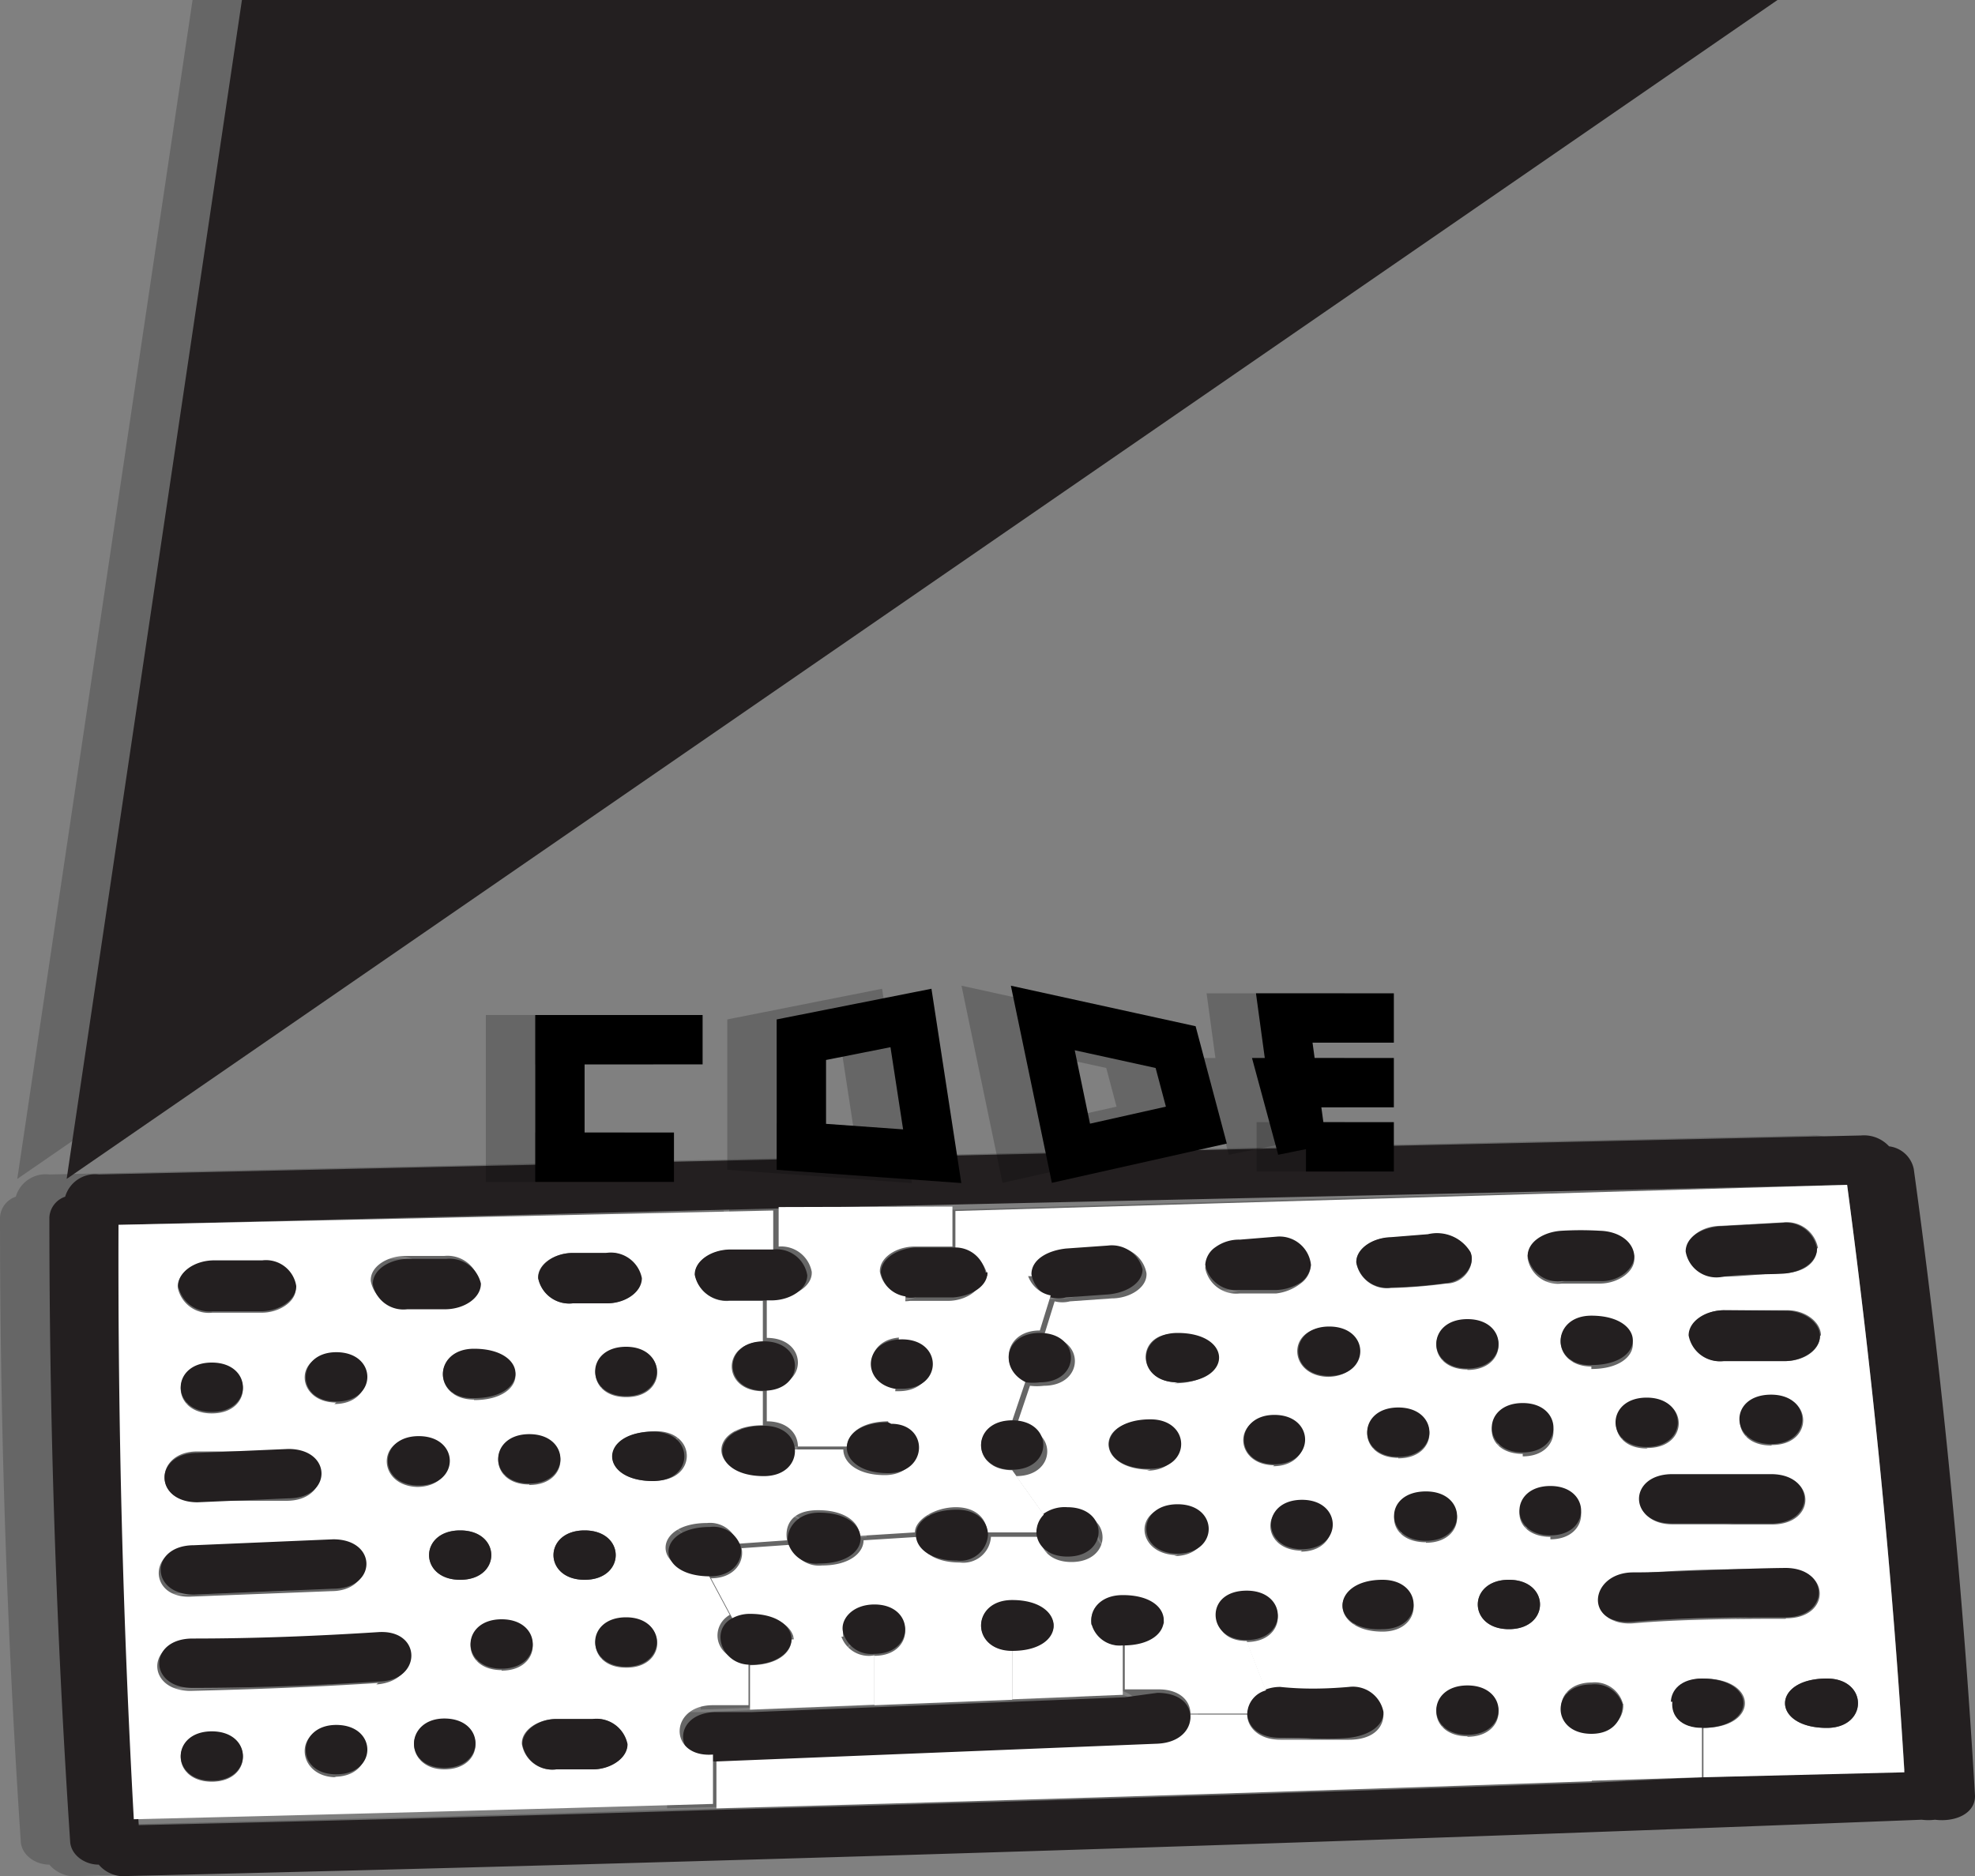<svg id="Layer_1" data-name="Layer 1" xmlns="http://www.w3.org/2000/svg" viewBox="0 0 40 38"><rect x="0" y="0" width="40" height="38" fill="#808080" stroke="none"/><defs><style>.cls-1{opacity:.2}.cls-2{fill:#231f20}.cls-3{fill:#fff}.cls-4{fill:none;stroke:#000;stroke-miterlimit:10}</style></defs><title>zoecodelogo2</title><g id="_Group_" data-name="&lt;Group&gt;"><g class="cls-1"><path d="M44 43.38c0 .37-.42.53-.81.48a1.08 1.08 0 0 1-.27 0Q24.77 44.57 6.6 45a.67.67 0 0 1-.6-.23c-.29 0-.57-.2-.58-.48Q5 38 5 31.66a.47.47 0 0 1 .32-.42.63.63 0 0 1 .68-.45L41.69 30a.69.69 0 0 1 .57.22.58.58 0 0 1 .5.46Q43.63 37 44 43.38zM38.5 43l4.07-.14Q42.21 37 41.41 31l-18.12.4-3.63.08-13.26.33q0 6.09.41 12.16 5.87-.13 11.73-.31 8.87-.24 17.73-.55z" transform="translate(-5 -7)"/><path d="M42.57 42.9l-4.07.1v-1c1.12 0 1.12-1 0-1-.42 0-.63.25-.63.51h-1a.59.59 0 0 0-.63-.43c-.83 0-.83 1 0 1v1q-8.87.31-17.73.55v-1l8.93-.36c.45 0 .67-.28.67-.54h1.15c0 .25.23.51.67.51h1.39c.46 0 .7-.22.7-.52a.63.63 0 0 0-.7-.51h-1.39a.84.84 0 0 0-.29.05l-.39-1c.84 0 .84-1 0-1-.42 0-.63.25-.63.51l-1.05.09c0-.26-.27-.51-.83-.51s-.68.32-.63.6h-.77c0-.26-.28-.52-.84-.52-.84 0-.84 1 0 1v1l-2.79.11v-1c.83 0 .83-1 0-1-.47 0-.68.33-.63.61l-1 .09c0-.25-.28-.51-.84-.51a.74.74 0 0 0-.38.1l-.46-.86c.47 0 .68-.33.62-.61l1-.07a.59.59 0 0 0 .63.42c.56 0 .84-.26.84-.51l1.12-.07c0 .26.28.52.83.52a.56.56 0 0 0 .63-.52h1c0 .26.21.51.63.51.84 0 .84-1 0-1a.74.74 0 0 0-.48.16l-.64-.9c.84 0 .84-1 0-1l.28-.83a1.11 1.11 0 0 0 .28 0c.84 0 .84-1 0-1l.22-.71a.63.63 0 0 0 .31 0l.85-.06c.36 0 .72-.22.7-.51a.64.64 0 0 0-.7-.52l-.85.06c-.37 0-.72.22-.7.52H24a.62.62 0 0 0-.65-.51v-.81L41.41 31q.8 6 1.16 11.9zM41 42c.84 0 .84-1 0-1-1.13 0-1.13 1 0 1zm-.12-7.95c0-.27-.32-.52-.7-.51h-1.26c-.38 0-.7.23-.7.51a.64.64 0 0 0 .7.52h1.26c.36-.01.68-.22.68-.51zm-.7 5.73c.9 0 .9-1 0-1s-2.06 0-3.08.1-.9 1.08 0 1 2.03-.09 3.06-.09zm.64-7.5a.64.64 0 0 0-.7-.52l-1.26.07c-.38 0-.7.22-.7.51a.63.63 0 0 0 .7.52c.42 0 .84-.06 1.26-.07s.68-.22.68-.5zm-.93 5.6c.9 0 .9-1 0-1h-2c-.9 0-.9 1 0 1zm0-1.61c.84 0 .84-1 0-1s-.89 1.01-.02 1.01zm-2.52.06c.84 0 .84-1 0-1s-.86 1.01-.02 1.01zM36.4 33c.37 0 .71-.24.7-.51s-.31-.5-.7-.51a6.62 6.62 0 0 0-.77 0c-.36 0-.71.22-.69.51a.62.62 0 0 0 .69.51zm-.17 1.73c1.12 0 1.12-1 0-1-.83-.08-.83.95 0 .95zm-.83 3.45c.83 0 .83-1 0-1s-.84.95 0 .95zm-.56-1.68c.83 0 .83-1 0-1s-.84.95 0 .95zm-.28 3.5c.84 0 .84-1 0-1s-.84 1 0 1zm-.84-5.25c.84 0 .84-1 0-1s-.84.99 0 .99zm0 7.43c.84 0 .84-1 0-1s-.84.99 0 .99zM33.29 33c.37 0 .6-.38.49-.63a.79.79 0 0 0-.86-.36l-.75.06c-.37 0-.72.23-.7.51a.63.63 0 0 0 .7.51 10.35 10.35 0 0 0 1.12-.09zm-.41 5.25c.84 0 .84-1 0-1s-.88.99 0 .99zm-.56-1.71c.84 0 .84-1 0-1s-.84.99 0 .99zM32 40.05c.84 0 .84-1 0-1-1.08-.05-1.08 1 0 1zm-1.12-5.16c.84 0 .84-1 0-1s-.79 1 .04 1zM30.34 33a.49.49 0 0 0 .21-.37.64.64 0 0 0-.7-.51l-.74.06a.81.81 0 0 0-.49.15.47.47 0 0 0-.21.36.64.64 0 0 0 .7.51h.74a1 1 0 0 0 .49-.2zm0 5.43c.83 0 .83-1 0-1s-.81.98.03.98zm-.56-1.73c.83 0 .83-1 0-1s-.78.98.03.98zm-2-1.68c1.12 0 1.12-1 0-1-.78-.02-.78.98.07.98zm0 3.5c.84 0 .84-1 0-1s-.78.98.07.98zm-.55-1.73c.83 0 .83-1 0-1-1.05-.04-1.05.98.07.98z" transform="translate(-5 -7)"/><path d="M41 41c.84 0 .84 1 0 1-1.13 0-1.13-1 0-1zm-.84-7.45c.38 0 .7.24.7.51s-.32.5-.7.51H38.9a.64.64 0 0 1-.7-.52c0-.28.32-.5.7-.51zm0 5.21c.9 0 .9 1 0 1s-2.06 0-3.08.09-.89-1 0-1 2.05-.08 3.08-.09zm-.06-6.99a.64.64 0 0 1 .7.52c0 .28-.32.49-.7.51s-.84 0-1.26.07a.63.63 0 0 1-.7-.52c0-.29.32-.48.7-.51zm-.23 5.09c.9 0 .9 1 0 1h-2c-.9 0-.9-1 0-1zm0-1.61c.84 0 .84 1 0 1s-.87-1 0-1z" transform="translate(-5 -7)"/><path d="M35 0L.35 23.88 3.9 0H35z"/><path d="M38.47 41c1.12 0 1.12 1 0 1-.42 0-.63-.25-.63-.51s.21-.49.63-.49z" transform="translate(-5 -7)"/><path d="M38.47 42v1l-2.23.07v-1c.47 0 .68-.32.63-.6h1c-.03.29.18.53.6.53zm-1.12-6.69c.84 0 .84 1 0 1s-.84-1 0-1zm-.25-2.87c0 .27-.33.53-.7.51h-.77a.62.62 0 0 1-.69-.51c0-.29.33-.49.69-.51a6.62 6.62 0 0 1 .77 0c.39.01.68.22.7.51z" transform="translate(-5 -7)"/><path d="M36.86 41.52c0 .28-.16.6-.63.6-.83 0-.83-1 0-1a.59.59 0 0 1 .63.4zm-.63-7.87c1.12 0 1.12 1 0 1-.83.03-.83-1 0-1zm-.83 3.45c.83 0 .83 1 0 1s-.84-1 0-1zm-.56-1.68c.83 0 .83 1 0 1s-.84-1 0-1zM34.56 39c.84 0 .84 1 0 1s-.84-1 0-1zm-.84-5.28c.84 0 .84 1 0 1s-.84-1 0-1zm0 7.42c.84 0 .84 1 0 1s-.84-1 0-1zm.06-8.78c.11.25-.12.59-.49.63a10.35 10.35 0 0 1-1.12.09.63.63 0 0 1-.7-.51c0-.28.33-.5.7-.51l.75-.06a.79.79 0 0 1 .86.36zm-.9 4.85c.84 0 .84 1 0 1s-.88-1 0-1zm-.56-1.7c.84 0 .84 1 0 1s-.84-1 0-1zM32 39c.84 0 .84 1 0 1-1.08.05-1.08-1 0-1zm-.68 2.17a.63.63 0 0 1 .7.51c0 .3-.33.48-.7.52s-.92 0-1.39 0-.67-.26-.67-.51a.51.51 0 0 1 .38-.47.84.84 0 0 1 .29-.05c.47.05.93.04 1.39 0zm-.4-7.3c.84 0 .84 1 0 1s-.83-1 0-1zm-.37-1.26a.49.49 0 0 1-.21.37 1 1 0 0 1-.49.15h-.74a.64.64 0 0 1-.7-.51.47.47 0 0 1 .21-.36.81.81 0 0 1 .49-.15l.74-.06a.64.64 0 0 1 .7.56zm-.18 4.77c.83 0 .83 1 0 1s-.84-1 0-1zm-.56-1.72c.83 0 .83 1 0 1s-.81-1 0-1z" transform="translate(-5 -7)"/><path d="M29.25 40.24l.39 1a.51.51 0 0 0-.38.47h-1.15c0-.26-.22-.5-.67-.49h-.66v-1c.56 0 .83-.26.83-.51l1.05-.09c-.04.38.17.62.59.62z" transform="translate(-5 -7)"/><path d="M29.25 39.22c.84 0 .84 1 0 1-.42 0-.63-.25-.63-.51s.21-.49.63-.49zM27.85 34c1.12 0 1.12 1 0 1-.85 0-.85-1 0-1zm0 3.47c.84 0 .84 1 0 1s-.85-1 0-1zm-.41 3.82c.45 0 .67.23.67.49s-.22.52-.67.54l-8.93.36c-.9 0-.9-1 0-1h.72l2.52-.1 2.79-.11 2.24-.09zm-.14-5.54c.83 0 .83 1 0 1-1.12.02-1.12-1 0-1zm-.16-3.04c0 .29-.34.48-.7.51l-.85.06a.63.63 0 0 1-.31 0 .61.61 0 0 1-.39-.47c0-.3.33-.48.7-.52l.85-.06a.64.64 0 0 1 .7.48zm-.4 6.6c.56 0 .83.25.83.51s-.27.51-.83.51a.59.59 0 0 1-.63-.42c-.05-.28.15-.6.63-.6z" transform="translate(-5 -7)"/><path d="M26.74 40.33v1l-2.24.09v-1c.56 0 .84-.26.84-.51h.77a.59.59 0 0 0 .63.42zm-1.12-2.8c.84 0 .84 1 0 1-.42 0-.63-.25-.63-.51a.51.51 0 0 1 .15-.36.74.74 0 0 1 .48-.13z" transform="translate(-5 -7)"/><path d="M25.28 33.24l-.22.71c-.73 0-.83.79-.28 1l-.28.83c-.84 0-.84 1 0 1l.64.9a.51.51 0 0 0-.15.36h-1c0-.26-.21-.51-.63-.51s-.83.25-.83.51l-1.12.07c0-.26-.28-.52-.84-.52s-.68.33-.63.61l-1 .07a.58.58 0 0 0-.62-.42c-1.12 0-1.12 1 0 1l.46.86c-.43.25-.3.93.38.93v.9h-.72c-.9 0-.9 1.07 0 1v1q-5.86.17-11.73.31-.33-5.95-.31-12.04l13.26-.29v.8h-.88c-.37 0-.72.23-.7.51a.65.65 0 0 0 .7.52h.67v.83c-.84 0-.84 1 0 1v.69c-1.12 0-1.12 1 0 1 .42 0 .63-.26.63-.51h1c0 .26.28.52.84.52.81 0 .83-1 .06-1l.07-.7h.15c.83 0 .83-1 0-1l.05-.83a.55.55 0 0 0 .18 0h.77c.36 0 .7-.22.69-.51h.93a.61.61 0 0 0 .46.4zm-8 3.75c.84 0 .84-1 0-1-1.16.01-1.16 1.01-.05 1.01zm-1-3.59c.37 0 .72-.23.7-.51a.64.64 0 0 0-.7-.51h-.68c-.37 0-.72.23-.7.51a.64.64 0 0 0 .7.51zm.41 1.9c.83 0 .83-1 0-1s-.85 1-.01 1zm0 5.48c.83 0 .83-1 0-1s-.85 1-.01 1zM16 42.84c.36 0 .72-.23.7-.51a.64.64 0 0 0-.7-.51h-.74c-.36 0-.71.23-.69.51a.62.62 0 0 0 .69.51zM15.84 39c.84 0 .84-1 0-1s-.84 1 0 1zm-1.12-1.92c.84 0 .84-1 0-1s-.84.99 0 .99zm-.56 3.76c.84 0 .84-1 0-1s-.84.99 0 .99zm-.56-5.48c1.12 0 1.12-1 0-1-.84-.04-.84.99 0 .99zm-.6-1.89c.37 0 .72-.23.7-.52a.65.65 0 0 0-.7-.51h-.79c-.37 0-.72.22-.7.51a.63.63 0 0 0 .7.51zm.32 5.53c.84 0 .84-1 0-1s-.84 1 0 1zM13 42.84c.84 0 .84-1 0-1s-.8 1 0 1zm-.56-5.72c.84 0 .84-1 0-1s-.79 1 .04 1zm-.82 4c.89-.06.9-1.09 0-1-1.25.08-2.5.13-3.76.13-.9 0-.9 1 0 1 1.3-.03 2.55-.08 3.8-.16zm-.85-5.68c.84 0 .84-1 0-1s-.77.97.04.97zm0 7.55c.84 0 .84-1 0-1S10 43 10.81 43zm-.06-3.76c.89 0 .9-1.07 0-1l-2.82.11c-.9 0-.9 1.06 0 1zm-1.37-5.67c.36 0 .71-.23.69-.51a.62.62 0 0 0-.69-.52h-1c-.37 0-.72.23-.7.52a.64.64 0 0 0 .7.51zm.5 3.81c.89 0 .9-1 0-1L8 36.4c-.89 0-.89 1.06 0 1zm-1.55-1.74c.84 0 .84-1 0-1s-.84 1 0 1zm0 7.46c.84 0 .84-1 0-1s-.84 1 0 1z" transform="translate(-5 -7)"/><path d="M25.06 34c.84 0 .84 1 0 1a1.11 1.11 0 0 1-.28 0c-.55-.26-.45-1 .28-1zm-.56 5.41c.56 0 .84.26.84.52s-.28.51-.84.51c-.84 0-.84-1.03 0-1.03zm0-3.64c.84 0 .84 1 0 1s-.84-1 0-1zm-.5-3c0 .29-.33.48-.69.51h-.77a.55.55 0 0 1-.18 0 .62.62 0 0 1-.52-.5c0-.29.34-.49.7-.51h.77a.62.62 0 0 1 .65.51zm-.62 4.81c.42 0 .63.25.63.51a.56.56 0 0 1-.63.52c-.55 0-.83-.26-.83-.52s.28-.51.83-.51z" transform="translate(-5 -7)"/><path d="M23.29 31.44v.81h-.77c-.36 0-.71.22-.7.51a.62.62 0 0 0 .52.5l-.05.83c-.79 0-.84.89-.15 1l-.07.7H22c-.56 0-.84.26-.84.51h-1c0-.26-.21-.51-.63-.51v-.69c.84 0 .84-1 0-1v-.83h.21c.37 0 .72-.23.7-.51a.63.63 0 0 0-.67-.51v-.8z" transform="translate(-5 -7)"/><path d="M22.27 34.13c.83 0 .83 1 0 1h-.15c-.69-.13-.64-1 .15-1zm-.22 1.71c.77 0 .75 1-.06 1-.56 0-.84-.26-.84-.52s.28-.51.84-.51zm-.34 3.66c.83 0 .83 1 0 1a.59.59 0 0 1-.63-.42c-.08-.25.16-.58.63-.58z" transform="translate(-5 -7)"/><path d="M21.71 40.53v1l-2.52.1v-.9c.56 0 .84-.26.84-.52l1-.09a.59.59 0 0 0 .68.41zm-1.12-2.89c.56 0 .84.26.84.52s-.28.51-.84.51a.59.59 0 0 1-.63-.42c-.05-.25.16-.61.63-.61zm-.24-4.81c0 .28-.33.5-.7.51h-.88a.65.65 0 0 1-.7-.52c0-.28.33-.5.7-.51h.88a.63.63 0 0 1 .7.52zm-.88 1.34c.84 0 .84 1 0 1s-.84-1 0-1zm0 1.71c.42 0 .63.25.63.51s-.21.51-.63.51c-1.12 0-1.12-1.02 0-1.02z" transform="translate(-5 -7)"/><path d="M19.19 39.69c.56 0 .84.26.84.51s-.28.52-.84.52-.81-.68-.38-.93a.74.74 0 0 1 .38-.1zM19 38.32c.06.28-.15.61-.62.61-1.12 0-1.12-1 0-1a.58.58 0 0 1 .62.39zM17.23 36c.84 0 .84 1 0 1-1.11 0-1.11-1 0-1zM17 32.89c0 .28-.33.51-.7.51h-.7a.64.64 0 0 1-.7-.51c0-.28.33-.51.7-.51h.67a.64.64 0 0 1 .73.51zm-.32 1.39c.83 0 .83 1 0 1s-.84-1 0-1zm0 5.48c.83 0 .83 1 0 1s-.84-1 0-1zm.03 2.57c0 .28-.34.51-.7.51h-.74a.62.62 0 0 1-.69-.51c0-.28.33-.51.69-.51H16a.64.64 0 0 1 .71.51zM15.84 38c.84 0 .84 1 0 1s-.84-1 0-1zm-1.12-1.95c.84 0 .84 1 0 1s-.84-1 0-1zm-.56 3.75c.84 0 .84 1 0 1s-.84-1 0-1zm-.56-5.48c1.12 0 1.12 1 0 1-.84.03-.84-1 0-1zm.14-1.32c0 .29-.33.51-.7.52h-.79a.63.63 0 0 1-.7-.51c0-.29.33-.5.7-.51h.79a.65.65 0 0 1 .7.5zm-.42 5c.84 0 .84 1 0 1s-.84-1 0-1zM13 41.81c.84 0 .84 1 0 1s-.8-1 0-1zm-.52-5.72c.84 0 .84 1 0 1s-.83-1 0-1zm-.82 3.97c.9-.06.89 1 0 1-1.25.08-2.5.13-3.76.13-.9 0-.9-1 0-1 1.26 0 2.51-.05 3.76-.13zm-.85-5.67c.84 0 .84 1 0 1s-.81-1 0-1zm0 7.55c.84 0 .84 1 0 1s-.81-1 0-1zm-.06-3.76c.9 0 .89 1 0 1l-2.82.12c-.9 0-.9-1 0-1zM10 33.05c0 .28-.33.5-.69.51h-1a.64.64 0 0 1-.7-.51c0-.29.33-.51.7-.52h1a.62.62 0 0 1 .69.52zm-.16 3.3c.9 0 .89 1 0 1L8 37.43c-.89 0-.89-1 0-1zM8.29 34.6c.84 0 .84 1 0 1s-.84-1 0-1zm0 7.47c.84 0 .84 1 0 1s-.84-1 0-1z" transform="translate(-5 -7)"/></g><path class="cls-2" d="M45 43.38c0 .37-.42.53-.81.48a1.08 1.08 0 0 1-.27 0Q25.77 44.57 7.6 45a.67.67 0 0 1-.6-.23c-.29 0-.57-.2-.58-.48Q6 38 6 31.66a.47.47 0 0 1 .32-.42.63.63 0 0 1 .68-.45L42.69 30a.69.69 0 0 1 .57.22.58.58 0 0 1 .5.46Q44.63 37 45 43.38zM39.5 43l4.07-.14Q43.21 37 42.41 31l-18.12.4-3.63.08-13.26.33q0 6.09.41 12.16 5.87-.13 11.73-.31 8.87-.24 17.73-.55z" transform="translate(-5 -7)"/><path class="cls-3" d="M43.57 42.9l-4.07.1v-1c1.12 0 1.12-1 0-1-.42 0-.63.25-.63.51h-1a.59.59 0 0 0-.63-.43c-.83 0-.83 1 0 1v1q-8.87.31-17.73.55v-1l8.93-.36c.45 0 .67-.28.67-.54h1.15c0 .25.23.51.67.51h1.39c.46 0 .7-.22.7-.52a.63.63 0 0 0-.7-.51h-1.39a.84.84 0 0 0-.29.05l-.39-1c.84 0 .84-1 0-1-.42 0-.63.25-.63.51l-1.05.09c0-.26-.27-.51-.83-.51s-.68.32-.63.6h-.77c0-.26-.28-.52-.84-.52-.84 0-.84 1 0 1v1l-2.79.11v-1c.83 0 .83-1 0-1-.47 0-.68.33-.63.61l-1 .09c0-.25-.28-.51-.84-.51a.74.74 0 0 0-.38.1l-.46-.86c.47 0 .68-.33.62-.61l1-.07a.59.59 0 0 0 .63.42c.56 0 .84-.26.84-.51l1.12-.07c0 .26.28.52.83.52a.56.56 0 0 0 .63-.52h1c0 .26.21.51.63.51.84 0 .84-1 0-1a.74.74 0 0 0-.48.16l-.64-.9c.84 0 .84-1 0-1l.28-.83a1.11 1.11 0 0 0 .28 0c.84 0 .84-1 0-1l.22-.71a.63.63 0 0 0 .31 0l.85-.06c.36 0 .72-.22.7-.51a.64.64 0 0 0-.7-.52l-.85.06c-.37 0-.72.22-.7.52H25a.62.62 0 0 0-.65-.51v-.81L42.41 31q.8 6 1.16 11.9zM42 42c.84 0 .84-1 0-1-1.13 0-1.13 1 0 1zm-.12-7.95c0-.27-.32-.52-.7-.51h-1.26c-.38 0-.7.23-.7.51a.64.64 0 0 0 .7.52h1.26c.36-.01.68-.22.68-.51zm-.7 5.73c.9 0 .9-1 0-1s-2.06 0-3.08.1-.9 1.08 0 1 2.03-.09 3.06-.09zm.64-7.5a.64.64 0 0 0-.7-.52l-1.26.07c-.38 0-.7.22-.7.51a.63.63 0 0 0 .7.52c.42 0 .84-.06 1.26-.07s.68-.22.68-.5zm-.93 5.6c.9 0 .9-1 0-1h-2c-.9 0-.9 1 0 1zm0-1.61c.84 0 .84-1 0-1s-.89 1.01-.02 1.01zm-2.52.06c.84 0 .84-1 0-1s-.86 1.01-.02 1.01zM37.4 33c.37 0 .71-.24.7-.51s-.31-.5-.7-.51a6.62 6.62 0 0 0-.77 0c-.36 0-.71.22-.69.51a.62.62 0 0 0 .69.51zm-.17 1.73c1.12 0 1.12-1 0-1-.83-.08-.83.95 0 .95zm-.83 3.45c.83 0 .83-1 0-1s-.84.95 0 .95zm-.56-1.68c.83 0 .83-1 0-1s-.84.95 0 .95zm-.28 3.5c.84 0 .84-1 0-1s-.84 1 0 1zm-.84-5.25c.84 0 .84-1 0-1s-.84.99 0 .99zm0 7.43c.84 0 .84-1 0-1s-.84.99 0 .99zM34.29 33c.37 0 .6-.38.49-.63a.79.79 0 0 0-.86-.36l-.75.06c-.37 0-.72.23-.7.51a.63.63 0 0 0 .7.51 10.35 10.35 0 0 0 1.12-.09zm-.41 5.25c.84 0 .84-1 0-1s-.88.99 0 .99zm-.56-1.71c.84 0 .84-1 0-1s-.84.99 0 .99zM33 40.05c.84 0 .84-1 0-1-1.08-.05-1.08 1 0 1zm-1.12-5.16c.84 0 .84-1 0-1s-.79 1 .04 1zM31.34 33a.49.49 0 0 0 .21-.37.64.64 0 0 0-.7-.51l-.74.06a.81.81 0 0 0-.49.15.47.47 0 0 0-.21.36.64.64 0 0 0 .7.51h.74a1 1 0 0 0 .49-.2zm0 5.43c.83 0 .83-1 0-1s-.81.98.03.98zm-.56-1.73c.83 0 .83-1 0-1s-.78.98.03.98zm-2-1.68c1.12 0 1.12-1 0-1-.78-.02-.78.98.07.98zm0 3.5c.84 0 .84-1 0-1s-.78.98.07.98zm-.55-1.73c.83 0 .83-1 0-1-1.05-.04-1.05.98.07.98z" transform="translate(-5 -7)"/><path class="cls-2" d="M42 41c.84 0 .84 1 0 1-1.13 0-1.13-1 0-1zm-.84-7.45c.38 0 .7.24.7.51s-.32.5-.7.51H39.9a.64.64 0 0 1-.7-.52c0-.28.32-.5.7-.51zm0 5.21c.9 0 .9 1 0 1s-2.06 0-3.08.09-.89-1 0-1 2.05-.08 3.08-.09zm-.06-6.99a.64.64 0 0 1 .7.52c0 .28-.32.49-.7.51s-.84 0-1.26.07a.63.63 0 0 1-.7-.52c0-.29.32-.48.7-.51zm-.23 5.09c.9 0 .9 1 0 1h-2c-.9 0-.9-1 0-1zm0-1.61c.84 0 .84 1 0 1s-.87-1 0-1z" transform="translate(-5 -7)"/><path class="cls-2" d="M36 0L1.35 23.88 4.9 0H36z"/><path class="cls-2" d="M39.47 41c1.12 0 1.12 1 0 1-.42 0-.63-.25-.63-.51s.21-.49.63-.49z" transform="translate(-5 -7)"/><path class="cls-3" d="M39.47 42v1l-2.23.07v-1c.47 0 .68-.32.63-.6h1c-.03.29.18.53.6.53z" transform="translate(-5 -7)"/><path class="cls-2" d="M38.35 35.31c.84 0 .84 1 0 1s-.84-1 0-1zm-.25-2.87c0 .27-.33.53-.7.51h-.77a.62.62 0 0 1-.69-.51c0-.29.33-.49.69-.51a6.62 6.62 0 0 1 .77 0c.39.01.68.22.7.51zm-.24 9.08c0 .28-.16.6-.63.6-.83 0-.83-1 0-1a.59.59 0 0 1 .63.4zm-.63-7.87c1.12 0 1.12 1 0 1-.83.03-.83-1 0-1zm-.83 3.45c.83 0 .83 1 0 1s-.84-1 0-1zm-.56-1.68c.83 0 .83 1 0 1s-.84-1 0-1zM35.56 39c.84 0 .84 1 0 1s-.84-1 0-1zm-.84-5.28c.84 0 .84 1 0 1s-.84-1 0-1zm0 7.42c.84 0 .84 1 0 1s-.84-1 0-1zm.06-8.78c.11.25-.12.59-.49.63a10.35 10.35 0 0 1-1.12.09.63.63 0 0 1-.7-.51c0-.28.33-.5.7-.51l.75-.06a.79.79 0 0 1 .86.36zm-.9 4.85c.84 0 .84 1 0 1s-.88-1 0-1zm-.56-1.7c.84 0 .84 1 0 1s-.84-1 0-1zM33 39c.84 0 .84 1 0 1-1.08.05-1.08-1 0-1zm-.68 2.17a.63.63 0 0 1 .7.51c0 .3-.33.48-.7.52s-.92 0-1.39 0-.67-.26-.67-.51a.51.51 0 0 1 .38-.47.84.84 0 0 1 .29-.05c.47.05.93.04 1.39 0zm-.4-7.3c.84 0 .84 1 0 1s-.83-1 0-1zm-.37-1.26a.49.49 0 0 1-.21.37 1 1 0 0 1-.49.15h-.74a.64.64 0 0 1-.7-.51.47.47 0 0 1 .21-.36.81.81 0 0 1 .49-.15l.74-.06a.64.64 0 0 1 .7.56zm-.18 4.77c.83 0 .83 1 0 1s-.84-1 0-1zm-.56-1.72c.83 0 .83 1 0 1s-.81-1 0-1z" transform="translate(-5 -7)"/><path class="cls-3" d="M30.25 40.24l.39 1a.51.51 0 0 0-.38.47h-1.15c0-.26-.22-.5-.67-.49h-.66v-1c.56 0 .83-.26.83-.51l1.05-.09c-.04.38.17.62.59.62z" transform="translate(-5 -7)"/><path class="cls-2" d="M30.25 39.22c.84 0 .84 1 0 1-.42 0-.63-.25-.63-.51s.21-.49.63-.49zM28.85 34c1.12 0 1.12 1 0 1-.85 0-.85-1 0-1zm0 3.47c.84 0 .84 1 0 1s-.85-1 0-1zm-.41 3.82c.45 0 .67.23.67.49s-.22.52-.67.54l-8.93.36c-.9 0-.9-1 0-1h.72l2.52-.1 2.79-.11 2.24-.09zm-.14-5.54c.83 0 .83 1 0 1-1.12.02-1.12-1 0-1zm-.16-3.04c0 .29-.34.48-.7.51l-.85.06a.63.63 0 0 1-.31 0 .61.61 0 0 1-.39-.47c0-.3.33-.48.7-.52l.85-.06a.64.64 0 0 1 .7.48zm-.4 6.6c.56 0 .83.25.83.51s-.27.51-.83.51a.59.59 0 0 1-.63-.42c-.05-.28.15-.6.63-.6z" transform="translate(-5 -7)"/><path class="cls-3" d="M27.74 40.33v1l-2.24.09v-1c.56 0 .84-.26.84-.51h.77a.59.59 0 0 0 .63.42z" transform="translate(-5 -7)"/><path class="cls-2" d="M26.62 37.53c.84 0 .84 1 0 1-.42 0-.63-.25-.63-.51a.51.51 0 0 1 .15-.36.74.74 0 0 1 .48-.13z" transform="translate(-5 -7)"/><path class="cls-3" d="M26.28 33.24l-.22.71c-.73 0-.83.79-.28 1l-.28.83c-.84 0-.84 1 0 1l.64.9a.51.51 0 0 0-.15.36h-1c0-.26-.21-.51-.63-.51s-.83.25-.83.51l-1.12.07c0-.26-.28-.52-.84-.52s-.68.33-.63.61l-1 .07a.58.58 0 0 0-.62-.42c-1.12 0-1.12 1 0 1l.46.86c-.43.25-.3.93.38.93v.9h-.72c-.9 0-.9 1.07 0 1v1q-5.86.17-11.73.31-.33-5.95-.31-12.04l13.26-.29v.8h-.88c-.37 0-.72.23-.7.51a.65.65 0 0 0 .7.52h.67v.83c-.84 0-.84 1 0 1v.69c-1.12 0-1.12 1 0 1 .42 0 .63-.26.63-.51h1c0 .26.28.52.84.52.81 0 .83-1 .06-1l.07-.7h.15c.83 0 .83-1 0-1l.05-.83a.55.55 0 0 0 .18 0h.77c.36 0 .7-.22.69-.51h.93a.61.61 0 0 0 .46.4zm-8 3.75c.84 0 .84-1 0-1-1.16.01-1.16 1.01-.05 1.01zm-1-3.59c.37 0 .72-.23.7-.51a.64.64 0 0 0-.7-.51h-.68c-.37 0-.72.23-.7.51a.64.64 0 0 0 .7.51zm.41 1.9c.83 0 .83-1 0-1s-.85 1-.01 1zm0 5.48c.83 0 .83-1 0-1s-.85 1-.01 1zM17 42.84c.36 0 .72-.23.7-.51a.64.64 0 0 0-.7-.51h-.74c-.36 0-.71.23-.69.51a.62.62 0 0 0 .69.51zM16.84 39c.84 0 .84-1 0-1s-.84 1 0 1zm-1.12-1.92c.84 0 .84-1 0-1s-.84.99 0 .99zm-.56 3.76c.84 0 .84-1 0-1s-.84.99 0 .99zm-.56-5.48c1.12 0 1.12-1 0-1-.84-.04-.84.99 0 .99zm-.6-1.89c.37 0 .72-.23.7-.52a.65.65 0 0 0-.7-.51h-.79c-.37 0-.72.22-.7.51a.63.63 0 0 0 .7.51zm.32 5.53c.84 0 .84-1 0-1s-.84 1 0 1zM14 42.84c.84 0 .84-1 0-1s-.8 1 0 1zm-.56-5.72c.84 0 .84-1 0-1s-.79 1 .04 1zm-.82 4c.89-.06.9-1.09 0-1-1.25.08-2.5.13-3.76.13-.9 0-.9 1 0 1 1.3-.03 2.55-.08 3.8-.16zm-.85-5.68c.84 0 .84-1 0-1s-.77.97.04.97zm0 7.55c.84 0 .84-1 0-1S11 43 11.81 43zm-.06-3.76c.89 0 .9-1.07 0-1l-2.82.11c-.9 0-.9 1.06 0 1zm-1.41-5.64c.36 0 .71-.23.69-.51a.62.62 0 0 0-.69-.52h-1c-.37 0-.72.23-.7.52a.64.64 0 0 0 .7.51zm.5 3.81c.89 0 .9-1 0-1H9c-.89 0-.89 1.06 0 1zm-1.51-1.77c.84 0 .84-1 0-1s-.84 1 0 1zm0 7.46c.84 0 .84-1 0-1s-.84 1 0 1z" transform="translate(-5 -7)"/><path class="cls-2" d="M26.06 34c.84 0 .84 1 0 1a1.11 1.11 0 0 1-.28 0c-.55-.26-.45-1 .28-1zm-.56 5.41c.56 0 .84.26.84.52s-.28.51-.84.51c-.84 0-.84-1.03 0-1.03zm0-3.64c.84 0 .84 1 0 1s-.84-1 0-1zm-.5-3c0 .29-.33.48-.69.51h-.77a.55.55 0 0 1-.18 0 .62.62 0 0 1-.52-.5c0-.29.34-.49.7-.51h.77a.62.62 0 0 1 .65.51zm-.62 4.81c.42 0 .63.25.63.51a.56.56 0 0 1-.63.52c-.55 0-.83-.26-.83-.52s.28-.51.83-.51z" transform="translate(-5 -7)"/><path class="cls-3" d="M24.29 31.44v.81h-.77c-.36 0-.71.22-.7.51a.62.62 0 0 0 .52.5l-.05.83c-.79 0-.84.89-.15 1l-.07.7H23c-.56 0-.84.26-.84.51h-1c0-.26-.21-.51-.63-.51v-.69c.84 0 .84-1 0-1v-.83h.21c.37 0 .72-.23.7-.51a.63.63 0 0 0-.67-.51v-.8z" transform="translate(-5 -7)"/><path class="cls-2" d="M23.27 34.13c.83 0 .83 1 0 1h-.15c-.69-.13-.64-1 .15-1zm-.22 1.71c.77 0 .75 1-.06 1-.56 0-.84-.26-.84-.52s.28-.51.84-.51zm-.34 3.66c.83 0 .83 1 0 1a.59.59 0 0 1-.63-.42c-.08-.25.16-.58.63-.58z" transform="translate(-5 -7)"/><path class="cls-3" d="M22.71 40.53v1l-2.52.1v-.9c.56 0 .84-.26.84-.52l1-.09a.59.59 0 0 0 .68.41z" transform="translate(-5 -7)"/><path class="cls-2" d="M21.59 37.64c.56 0 .84.26.84.52s-.28.51-.84.51a.59.59 0 0 1-.63-.42c-.05-.25.16-.61.63-.61zm-.24-4.81c0 .28-.33.5-.7.51h-.88a.65.65 0 0 1-.7-.52c0-.28.33-.5.7-.51h.88a.63.63 0 0 1 .7.52zm-.88 1.34c.84 0 .84 1 0 1s-.84-1 0-1zm0 1.71c.42 0 .63.25.63.51s-.21.51-.63.51c-1.12 0-1.12-1.02 0-1.02zm-.28 3.81c.56 0 .84.26.84.51s-.28.52-.84.52-.81-.68-.38-.93a.74.74 0 0 1 .38-.1zM20 38.32c.06.28-.15.61-.62.61-1.12 0-1.12-1 0-1a.58.58 0 0 1 .62.39zM18.23 36c.84 0 .84 1 0 1-1.11 0-1.11-1 0-1zM18 32.89c0 .28-.33.51-.7.51h-.7a.64.64 0 0 1-.7-.51c0-.28.33-.51.7-.51h.67a.64.64 0 0 1 .73.51zm-.32 1.39c.83 0 .83 1 0 1s-.84-1 0-1zm0 5.48c.83 0 .83 1 0 1s-.84-1 0-1zm.03 2.57c0 .28-.34.51-.7.51h-.74a.62.62 0 0 1-.69-.51c0-.28.33-.51.69-.51H17a.64.64 0 0 1 .71.51zM16.84 38c.84 0 .84 1 0 1s-.84-1 0-1zm-1.12-1.95c.84 0 .84 1 0 1s-.84-1 0-1zm-.56 3.75c.84 0 .84 1 0 1s-.84-1 0-1zm-.56-5.48c1.12 0 1.12 1 0 1-.84.03-.84-1 0-1zm.14-1.32c0 .29-.33.51-.7.52h-.79a.63.63 0 0 1-.7-.51c0-.29.33-.5.7-.51h.79a.65.65 0 0 1 .7.5zm-.42 5c.84 0 .84 1 0 1s-.84-1 0-1zM14 41.81c.84 0 .84 1 0 1s-.8-1 0-1zm-.52-5.72c.84 0 .84 1 0 1s-.83-1 0-1zm-.82 3.97c.9-.06.89 1 0 1-1.25.08-2.5.13-3.76.13-.9 0-.9-1 0-1 1.26 0 2.51-.05 3.76-.13zm-.85-5.67c.84 0 .84 1 0 1s-.81-1 0-1zm0 7.55c.84 0 .84 1 0 1s-.81-1 0-1zm-.06-3.76c.9 0 .89 1 0 1l-2.82.12c-.9 0-.9-1 0-1zM11 33.05c0 .28-.33.5-.69.51h-1a.64.64 0 0 1-.7-.51c0-.29.33-.51.7-.52h1a.62.62 0 0 1 .69.52zm-.16 3.3c.9 0 .89 1 0 1L9 37.43c-.89 0-.89-1 0-1zM9.29 34.6c.84 0 .84 1 0 1s-.84-1 0-1zm0 7.47c.84 0 .84 1 0 1s-.84-1 0-1z" transform="translate(-5 -7)"/></g><g class="cls-1"><path class="cls-4" d="M15.23 21.06l2.22-.44.43 2.8-2.65-.19v-2.17z"/></g><path class="cls-4" d="M16.23 21.06l2.22-.44.43 2.8-2.65-.19v-2.17z"/><g class="cls-1"><path class="cls-4" d="M20.12 20.62l.57 2.74 2.54-.57-.42-1.58-2.69-.59z"/></g><path class="cls-4" d="M21.12 20.62l.57 2.74 2.54-.57-.42-1.58-2.69-.59z"/><g class="cls-1"><path class="cls-4" d="M27.23 21.93h-2.22l.36 1.33-.36-2.64h2.22"/></g><path class="cls-4" d="M28.23 21.93h-2.22l.36 1.33-.36-2.64h2.22"/><g class="cls-1"><path class="cls-4" d="M25.45 23.23h1.78"/></g><path class="cls-4" d="M26.45 23.23h1.78"/><g class="cls-1"><path class="cls-4" d="M13.23 21.06h-2.89v2.38h2.31"/></g><path class="cls-4" d="M14.23 21.06h-2.89v2.38h2.31"/></svg>